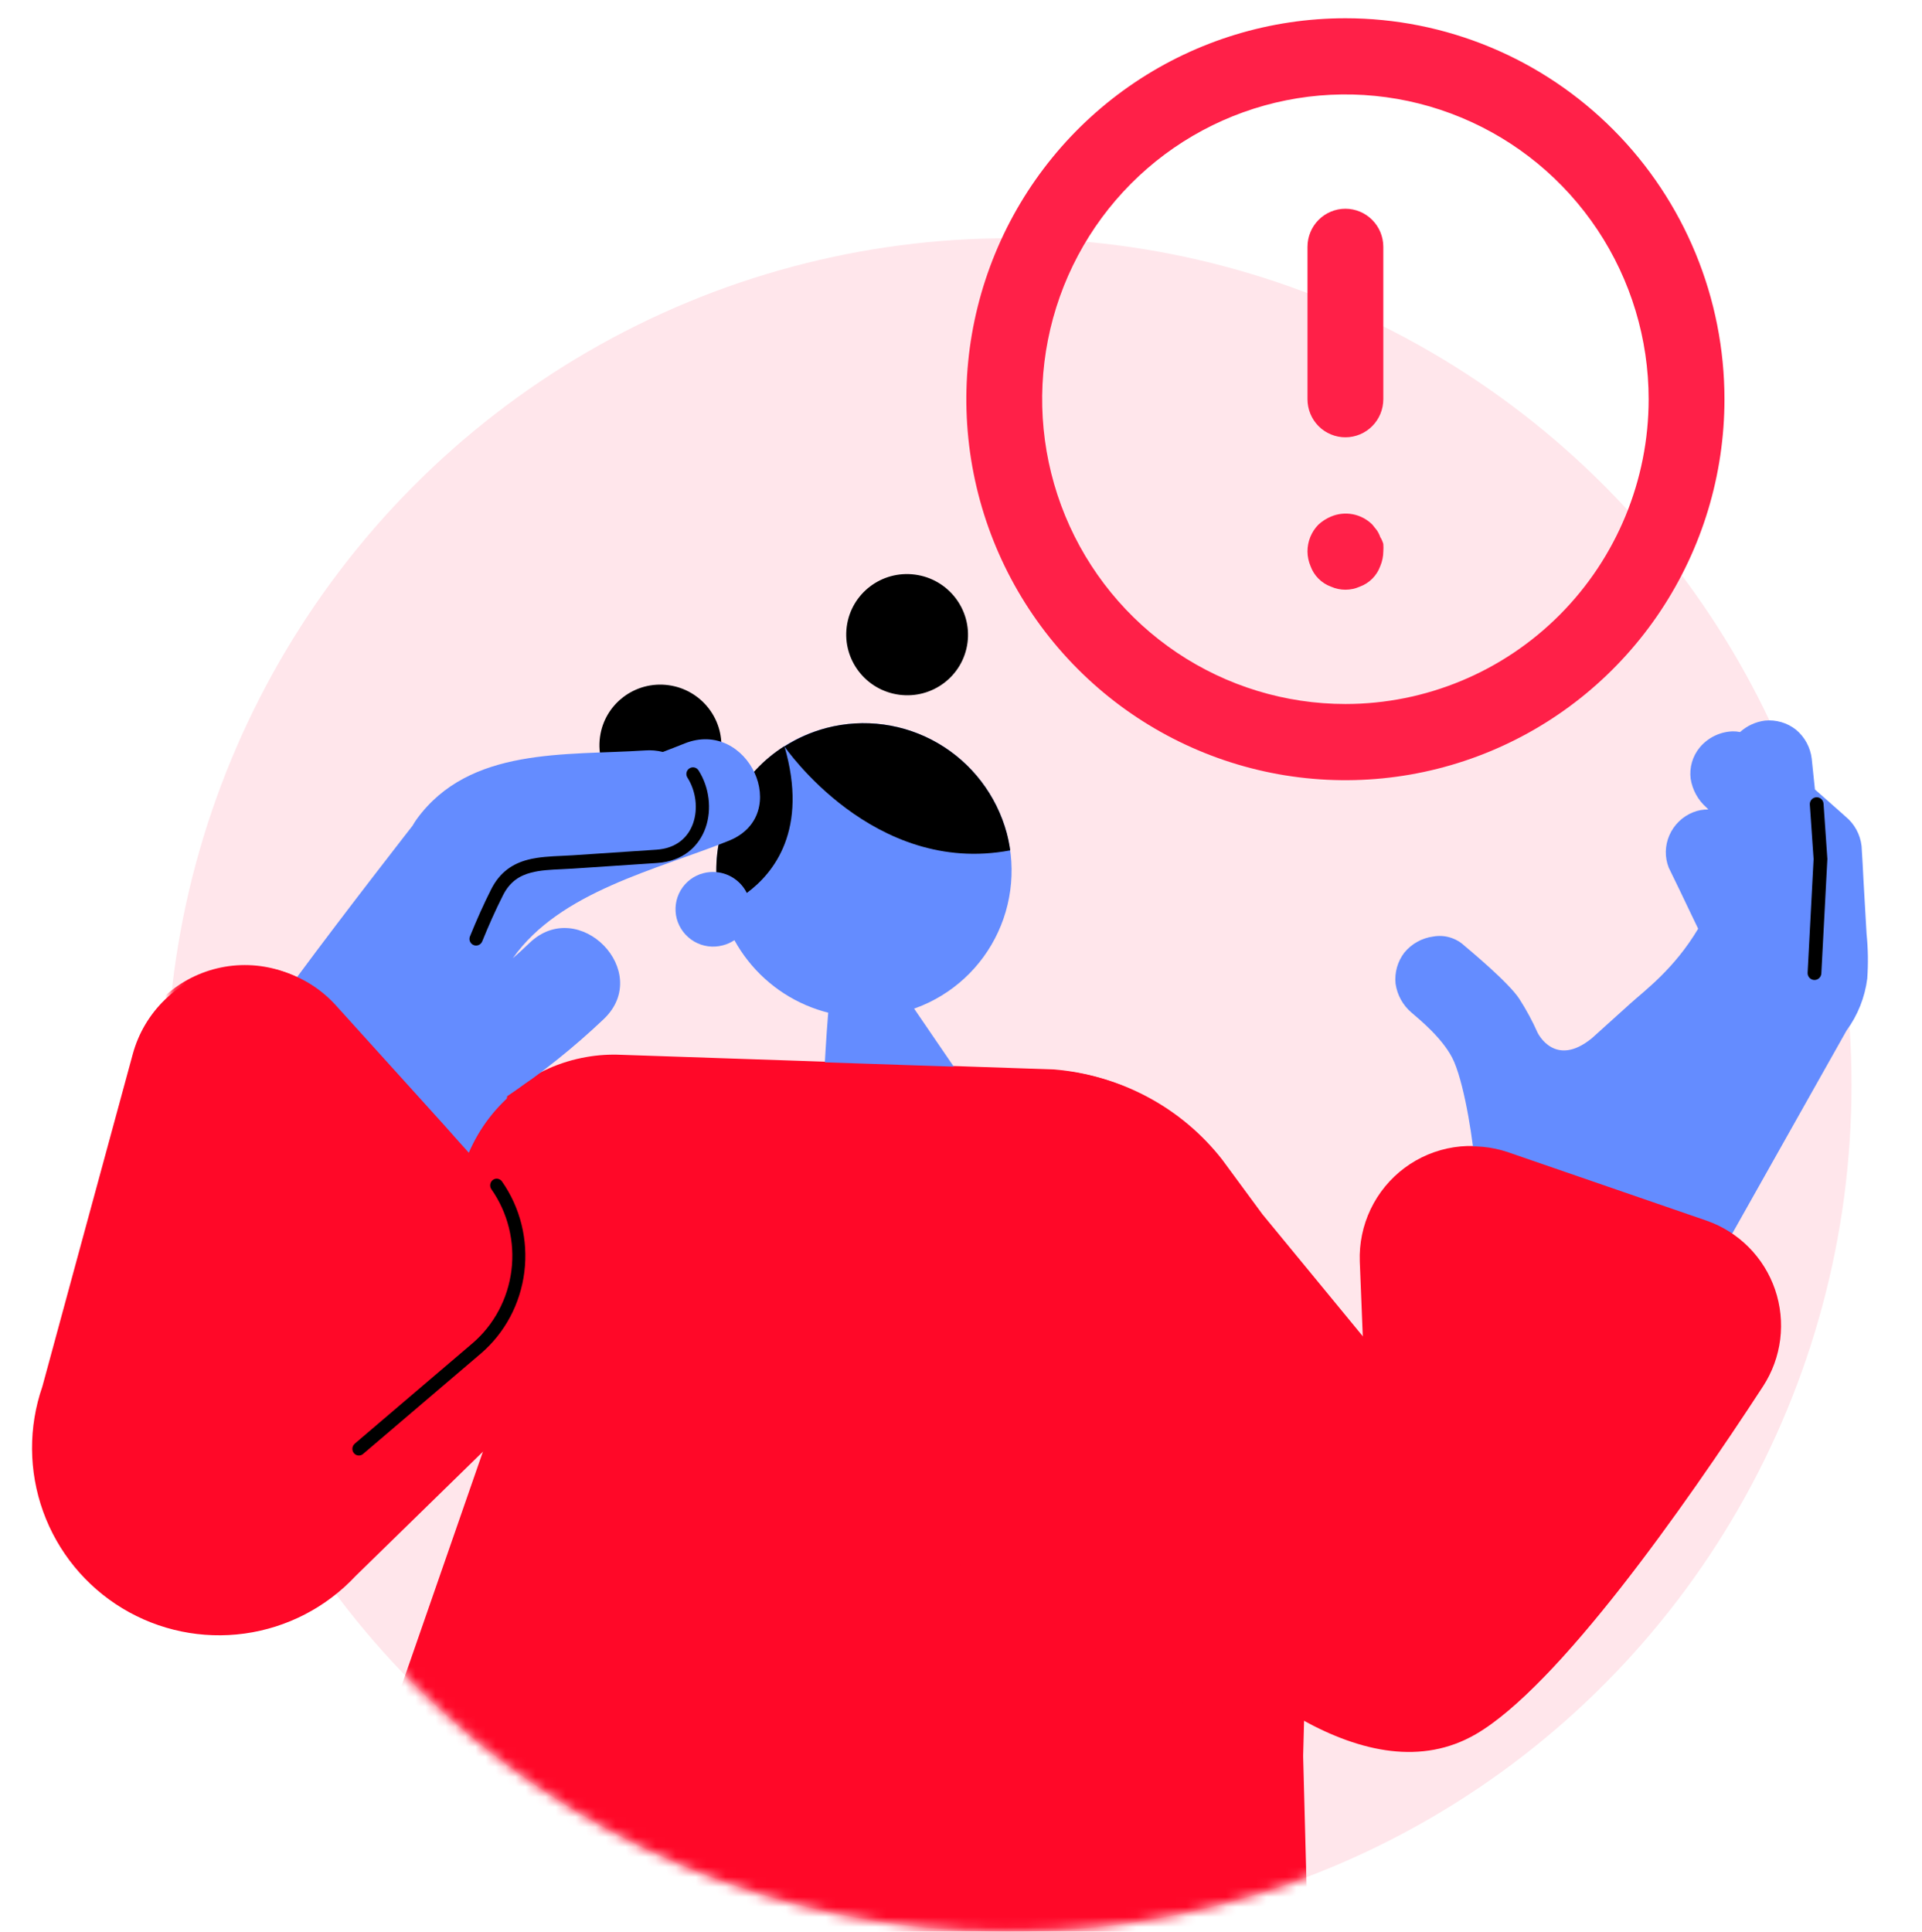 <svg width="192" height="193" viewBox="0 0 192 193" fill="none" xmlns="http://www.w3.org/2000/svg">
<rect width="192" height="193" fill="white"/>
<g clip-path="url(#clip0)">
<ellipse cx="100.8" cy="108.384" rx="84.16" ry="84.585" fill="#FFE6EB"/>
<mask id="mask0" mask-type="alpha" maskUnits="userSpaceOnUse" x="16" y="23" width="169" height="170">
<ellipse cx="100.8" cy="108.384" rx="84.16" ry="84.585" fill="#FFE6EB"/>
</mask>
<g mask="url(#mask0)">
<path d="M70.276 87.226C70.695 87.117 71.13 87.082 71.562 87.122C71.519 83.831 72.579 80.623 74.572 78.011C76.564 75.4 79.372 73.538 82.545 72.725C86.32 71.736 90.33 72.284 93.706 74.25C97.081 76.216 99.548 79.441 100.571 83.224C101.063 85.093 101.181 87.042 100.918 88.957C100.656 90.872 100.018 92.716 99.041 94.381C98.065 96.047 96.77 97.501 95.23 98.66C93.691 99.82 91.938 100.66 90.074 101.134C86.887 101.966 83.515 101.708 80.49 100.402C77.465 99.096 74.958 96.816 73.364 93.92C73.006 94.16 72.609 94.336 72.192 94.439C71.23 94.693 70.208 94.555 69.348 94.054C68.488 93.553 67.86 92.731 67.601 91.767C67.478 91.292 67.45 90.797 67.517 90.311C67.585 89.826 67.749 89.358 67.997 88.936C68.246 88.514 68.575 88.145 68.966 87.852C69.357 87.558 69.802 87.345 70.276 87.226Z" fill="#648CFF"/>
<path d="M82.544 72.725C86.319 71.736 90.33 72.284 93.705 74.25C97.08 76.216 99.547 79.441 100.571 83.224C100.721 83.791 100.836 84.366 100.917 84.947C87.228 87.542 78.398 74.604 78.356 74.568C79.65 73.74 81.062 73.119 82.544 72.725V72.725Z" fill="black"/>
<path d="M71.557 87.122C71.523 84.614 72.13 82.14 73.321 79.936C74.512 77.732 76.246 75.873 78.358 74.537C80.795 82.897 77.284 87.226 74.604 89.203C74.315 88.624 73.883 88.128 73.35 87.764C72.817 87.399 72.199 87.178 71.557 87.122Z" fill="black"/>
<path d="M72.013 75.266C72.454 71.947 70.107 68.894 66.772 68.446C63.436 67.998 60.375 70.325 59.934 73.644C59.492 76.962 61.839 80.015 65.174 80.463C68.51 80.911 71.571 78.584 72.013 75.266Z" fill="black"/>
<path d="M96.65 64.198C97.083 60.883 94.734 57.84 91.402 57.401C88.071 56.961 85.019 59.291 84.586 62.605C84.153 65.92 86.502 68.963 89.834 69.403C93.165 69.842 96.217 67.512 96.65 64.198Z" fill="black"/>
<path d="M170.314 121.931L150.523 115.086C148.822 114.497 147.003 114.333 145.224 114.608C143.445 114.884 141.76 115.591 140.313 116.668C138.867 117.745 137.704 119.16 136.924 120.79C136.144 122.421 135.771 124.217 135.837 126.025L136.148 133.774L125.919 121.3L121.885 115.804C119.883 113.237 117.373 111.115 114.514 109.571C111.656 108.027 108.51 107.094 105.275 106.832L62.03 105.37C60.881 105.318 59.731 105.392 58.598 105.59C55.961 106.043 53.479 107.153 51.378 108.817C49.277 110.482 47.624 112.648 46.57 115.12L45.472 113.897L44.15 112.401L33.266 100.326C31.833 98.741 30.003 97.571 27.967 96.939C25.93 96.307 23.763 96.236 21.69 96.734C19.617 97.232 17.715 98.28 16.183 99.769C14.651 101.257 13.544 103.132 12.979 105.197C9.085 119.526 4.549 136.306 3.934 138.566C2.529 142.634 2.557 147.064 4.014 151.114C5.47 155.164 8.266 158.589 11.934 160.815C15.601 163.041 19.919 163.934 24.163 163.343C28.407 162.753 32.321 160.716 35.25 157.573L48.329 144.76L37.425 176.148L131.199 214.195L130.084 171.801C135.963 175.058 142.046 176.34 147.396 173.257C155.535 168.565 168.02 150.774 175.968 138.539C176.886 137.122 177.471 135.513 177.679 133.834C177.886 132.156 177.711 130.452 177.166 128.851C176.621 127.251 175.721 125.796 174.534 124.597C173.347 123.398 171.904 122.487 170.314 121.931Z" fill="#FF0828"/>
<path d="M68.392 74.268C67.671 74.56 66.944 74.839 66.217 75.118C65.632 74.971 65.026 74.919 64.425 74.966C56.49 75.484 46.909 74.587 41.639 81.817C41.493 82.023 41.354 82.236 41.215 82.482C41.215 82.482 34.603 90.942 29.65 97.641C31.007 98.314 32.223 99.241 33.234 100.372L47.98 116.741C49.41 114.567 50.328 112.094 50.664 109.51C54.096 107.22 57.326 104.639 60.319 101.795C65.265 97.063 57.832 89.473 52.9 94.192C52.357 94.717 51.795 95.228 51.227 95.727C55.941 89.041 65.575 86.901 72.836 83.977C79.21 81.379 74.72 71.736 68.392 74.268Z" fill="#648CFF"/>
<path fill-rule="evenodd" clip-rule="evenodd" d="M68.87 76.758C69.178 76.56 69.587 76.65 69.784 76.96C70.854 78.641 71.13 80.835 70.489 82.676C69.832 84.559 68.221 86.041 65.646 86.209C65.646 86.209 65.647 86.209 65.646 86.209L57.289 86.767C56.882 86.794 56.488 86.812 56.106 86.83C55.001 86.881 53.999 86.927 53.074 87.167C51.903 87.47 50.931 88.073 50.244 89.441L50.243 89.442C49.493 90.924 48.813 92.461 48.17 94.044C48.032 94.384 47.646 94.547 47.308 94.408C46.97 94.269 46.808 93.881 46.946 93.542C47.599 91.935 48.294 90.363 49.064 88.84C49.951 87.078 51.267 86.262 52.744 85.88C53.814 85.602 55.013 85.547 56.155 85.495C56.511 85.479 56.862 85.463 57.202 85.441C57.202 85.441 57.202 85.441 57.202 85.441L65.56 84.882C67.588 84.751 68.753 83.634 69.241 82.236C69.743 80.796 69.53 79.026 68.67 77.676C68.473 77.367 68.562 76.956 68.87 76.758Z" fill="black"/>
</g>
<path d="M83.109 98.106C82.373 101.454 81.76 121.116 81.76 121.116L103.912 119.19L88.933 97.268L83.109 98.106Z" fill="#648CFF"/>
<path d="M179.41 72.893C178.53 72.198 177.417 71.874 176.303 71.987C175.381 72.106 174.517 72.504 173.826 73.129C173.581 73.077 173.331 73.053 173.081 73.059C172.451 73.081 171.833 73.236 171.267 73.513C170.701 73.791 170.199 74.185 169.795 74.67C169.44 75.1 169.177 75.599 169.021 76.135C168.865 76.671 168.82 77.233 168.888 77.787C169.064 78.915 169.632 79.942 170.491 80.688L170.652 80.868C170.133 80.855 169.616 80.949 169.134 81.143C168.07 81.567 167.216 82.398 166.759 83.453C166.539 83.959 166.42 84.503 166.409 85.055C166.398 85.607 166.496 86.156 166.697 86.669C167.445 88.195 168.183 89.728 168.914 91.269C169.159 91.771 169.394 92.273 169.639 92.775C167.25 96.784 164.355 98.905 162.868 100.246L159.03 103.708C155.297 106.761 153.591 103.146 153.591 103.146C153.074 101.986 152.47 100.867 151.783 99.799C150.73 98.154 146.722 94.845 146.281 94.465C145.869 94.083 145.375 93.803 144.837 93.645C144.299 93.487 143.732 93.456 143.18 93.555C142.048 93.703 141.014 94.277 140.288 95.163C139.612 96.045 139.298 97.154 139.411 98.262C139.572 99.394 140.142 100.428 141.014 101.163C141.627 101.704 144.322 103.833 145.274 106.098C146.382 108.723 147.229 114.383 147.347 116.685C147.466 118.988 147.336 121.395 147.331 123.745L147.326 125.362C147.499 126.49 148.068 127.519 148.93 128.263C149.809 128.955 150.919 129.281 152.031 129.173C152.907 129.056 153.732 128.688 154.407 128.114L162.95 131.233L168.902 130.582L184.463 102.946C185.58 101.422 186.292 99.638 186.531 97.761C186.637 96.269 186.614 94.77 186.462 93.282L186.159 87.993C186.095 86.837 186.046 85.676 185.963 84.519C185.832 83.348 185.245 82.278 184.329 81.543L184.047 81.288C183.62 80.913 183.193 80.538 182.766 80.154L181.304 78.868L180.984 75.792C180.849 74.658 180.285 73.62 179.41 72.893V72.893Z" fill="#648CFF"/>
<path fill-rule="evenodd" clip-rule="evenodd" d="M181.431 79.644C181.809 79.617 182.137 79.903 182.164 80.284L182.547 85.804L181.944 97.243C181.924 97.624 181.601 97.916 181.222 97.896C180.843 97.876 180.553 97.551 180.573 97.171L181.171 85.817L180.794 80.38C180.767 80 181.053 79.67 181.431 79.644Z" fill="black"/>
<path d="M170.477 121.938L150.702 115.121C149.002 114.534 147.185 114.37 145.407 114.645C143.63 114.919 141.946 115.623 140.501 116.696C139.056 117.769 137.894 119.178 137.114 120.802C136.335 122.426 135.962 124.215 136.028 126.016L136.339 133.733L126.118 121.309L122.088 115.836C120.087 113.279 117.579 111.165 114.723 109.628C111.866 108.09 108.723 107.161 105.491 106.9L62.281 105.444C61.134 105.392 59.984 105.465 58.852 105.662C56.218 106.114 53.738 107.219 51.638 108.877C49.539 110.535 47.888 112.693 46.834 115.154L45.737 113.936L44.416 112.447L33.541 100.42C32.109 98.841 30.281 97.676 28.246 97.047C26.211 96.417 24.045 96.347 21.974 96.843C19.903 97.338 18.003 98.382 16.472 99.865C14.941 101.348 13.835 103.215 13.271 105.272C9.379 119.542 4.847 136.255 4.233 138.505C2.829 142.557 2.857 146.969 4.312 151.003C5.767 155.037 8.561 158.447 12.226 160.665C15.891 162.882 20.204 163.771 24.445 163.183C28.686 162.595 32.597 160.566 35.523 157.436L48.592 144.674L62.281 135.308L130.122 177.564L130.28 171.607C136.154 174.85 142.232 176.127 147.577 173.056C155.71 168.383 168.184 150.664 176.126 138.479C177.043 137.067 177.628 135.465 177.836 133.793C178.043 132.121 177.868 130.424 177.324 128.83C176.779 127.236 175.88 125.787 174.694 124.593C173.507 123.399 172.065 122.491 170.477 121.938Z" fill="#FF0828"/>
<path fill-rule="evenodd" clip-rule="evenodd" d="M49.236 117.87C49.527 117.654 49.933 117.722 50.144 118.021C51.976 120.631 52.776 123.858 52.382 127.052C51.989 130.245 50.431 133.165 48.023 135.222L36.265 145.249C35.989 145.485 35.579 145.445 35.35 145.161C35.121 144.877 35.159 144.456 35.435 144.22L47.193 134.194C47.193 134.194 47.193 134.194 47.193 134.194C49.346 132.354 50.74 129.74 51.093 126.884C51.445 124.026 50.729 121.139 49.09 118.804C48.879 118.504 48.945 118.086 49.236 117.87Z" fill="black"/>
<path d="M134.4 20.852C133.396 20.852 132.432 21.253 131.722 21.966C131.012 22.68 130.613 23.648 130.613 24.657V39.88C130.613 40.89 131.012 41.858 131.722 42.572C132.432 43.285 133.396 43.686 134.4 43.686C135.404 43.686 136.367 43.285 137.077 42.572C137.788 41.858 138.187 40.89 138.187 39.88V24.657C138.187 23.648 137.788 22.68 137.077 21.966C136.367 21.253 135.404 20.852 134.4 20.852ZM137.884 53.657C137.801 53.415 137.686 53.185 137.543 52.972L137.088 52.402C136.556 51.873 135.88 51.516 135.145 51.373C134.411 51.231 133.651 51.311 132.961 51.602C132.502 51.795 132.079 52.065 131.711 52.402C131.36 52.757 131.083 53.179 130.894 53.643C130.706 54.106 130.61 54.603 130.613 55.104C130.619 55.601 130.722 56.092 130.916 56.55C131.086 57.022 131.358 57.451 131.711 57.806C132.064 58.161 132.491 58.434 132.961 58.605C133.414 58.806 133.904 58.91 134.4 58.91C134.895 58.91 135.386 58.806 135.839 58.605C136.309 58.434 136.735 58.161 137.089 57.806C137.442 57.451 137.714 57.022 137.884 56.55C138.078 56.092 138.181 55.601 138.187 55.104C138.205 54.85 138.205 54.596 138.187 54.343C138.121 54.1 138.019 53.869 137.884 53.657ZM134.4 1.823C126.911 1.823 119.589 4.055 113.362 8.237C107.135 12.418 102.282 18.362 99.416 25.316C96.55 32.271 95.8 39.923 97.261 47.305C98.722 54.688 102.328 61.469 107.624 66.791C112.92 72.114 119.667 75.739 127.012 77.207C134.358 78.676 141.972 77.922 148.891 75.041C155.81 72.161 161.724 67.283 165.885 61.024C170.046 54.766 172.267 47.408 172.267 39.88C172.267 34.883 171.287 29.934 169.384 25.316C167.481 20.699 164.692 16.503 161.176 12.97C157.659 9.436 153.485 6.632 148.891 4.72C144.297 2.807 139.373 1.823 134.4 1.823ZM134.4 70.327C128.408 70.327 122.552 68.541 117.57 65.196C112.588 61.85 108.705 57.095 106.412 51.532C104.12 45.968 103.52 39.847 104.689 33.941C105.858 28.035 108.743 22.61 112.979 18.352C117.216 14.094 122.614 11.194 128.49 10.019C134.366 8.844 140.457 9.447 145.993 11.752C151.528 14.056 156.259 17.959 159.588 22.965C162.917 27.972 164.693 33.859 164.693 39.88C164.693 47.955 161.502 55.7 155.821 61.409C150.139 67.119 142.434 70.327 134.4 70.327Z" fill="#FF2048"/>
</g>
<defs>
<clipPath id="clip0">
<rect width="192" height="192.97" fill="white"/>
</clipPath>
</defs>
</svg>
